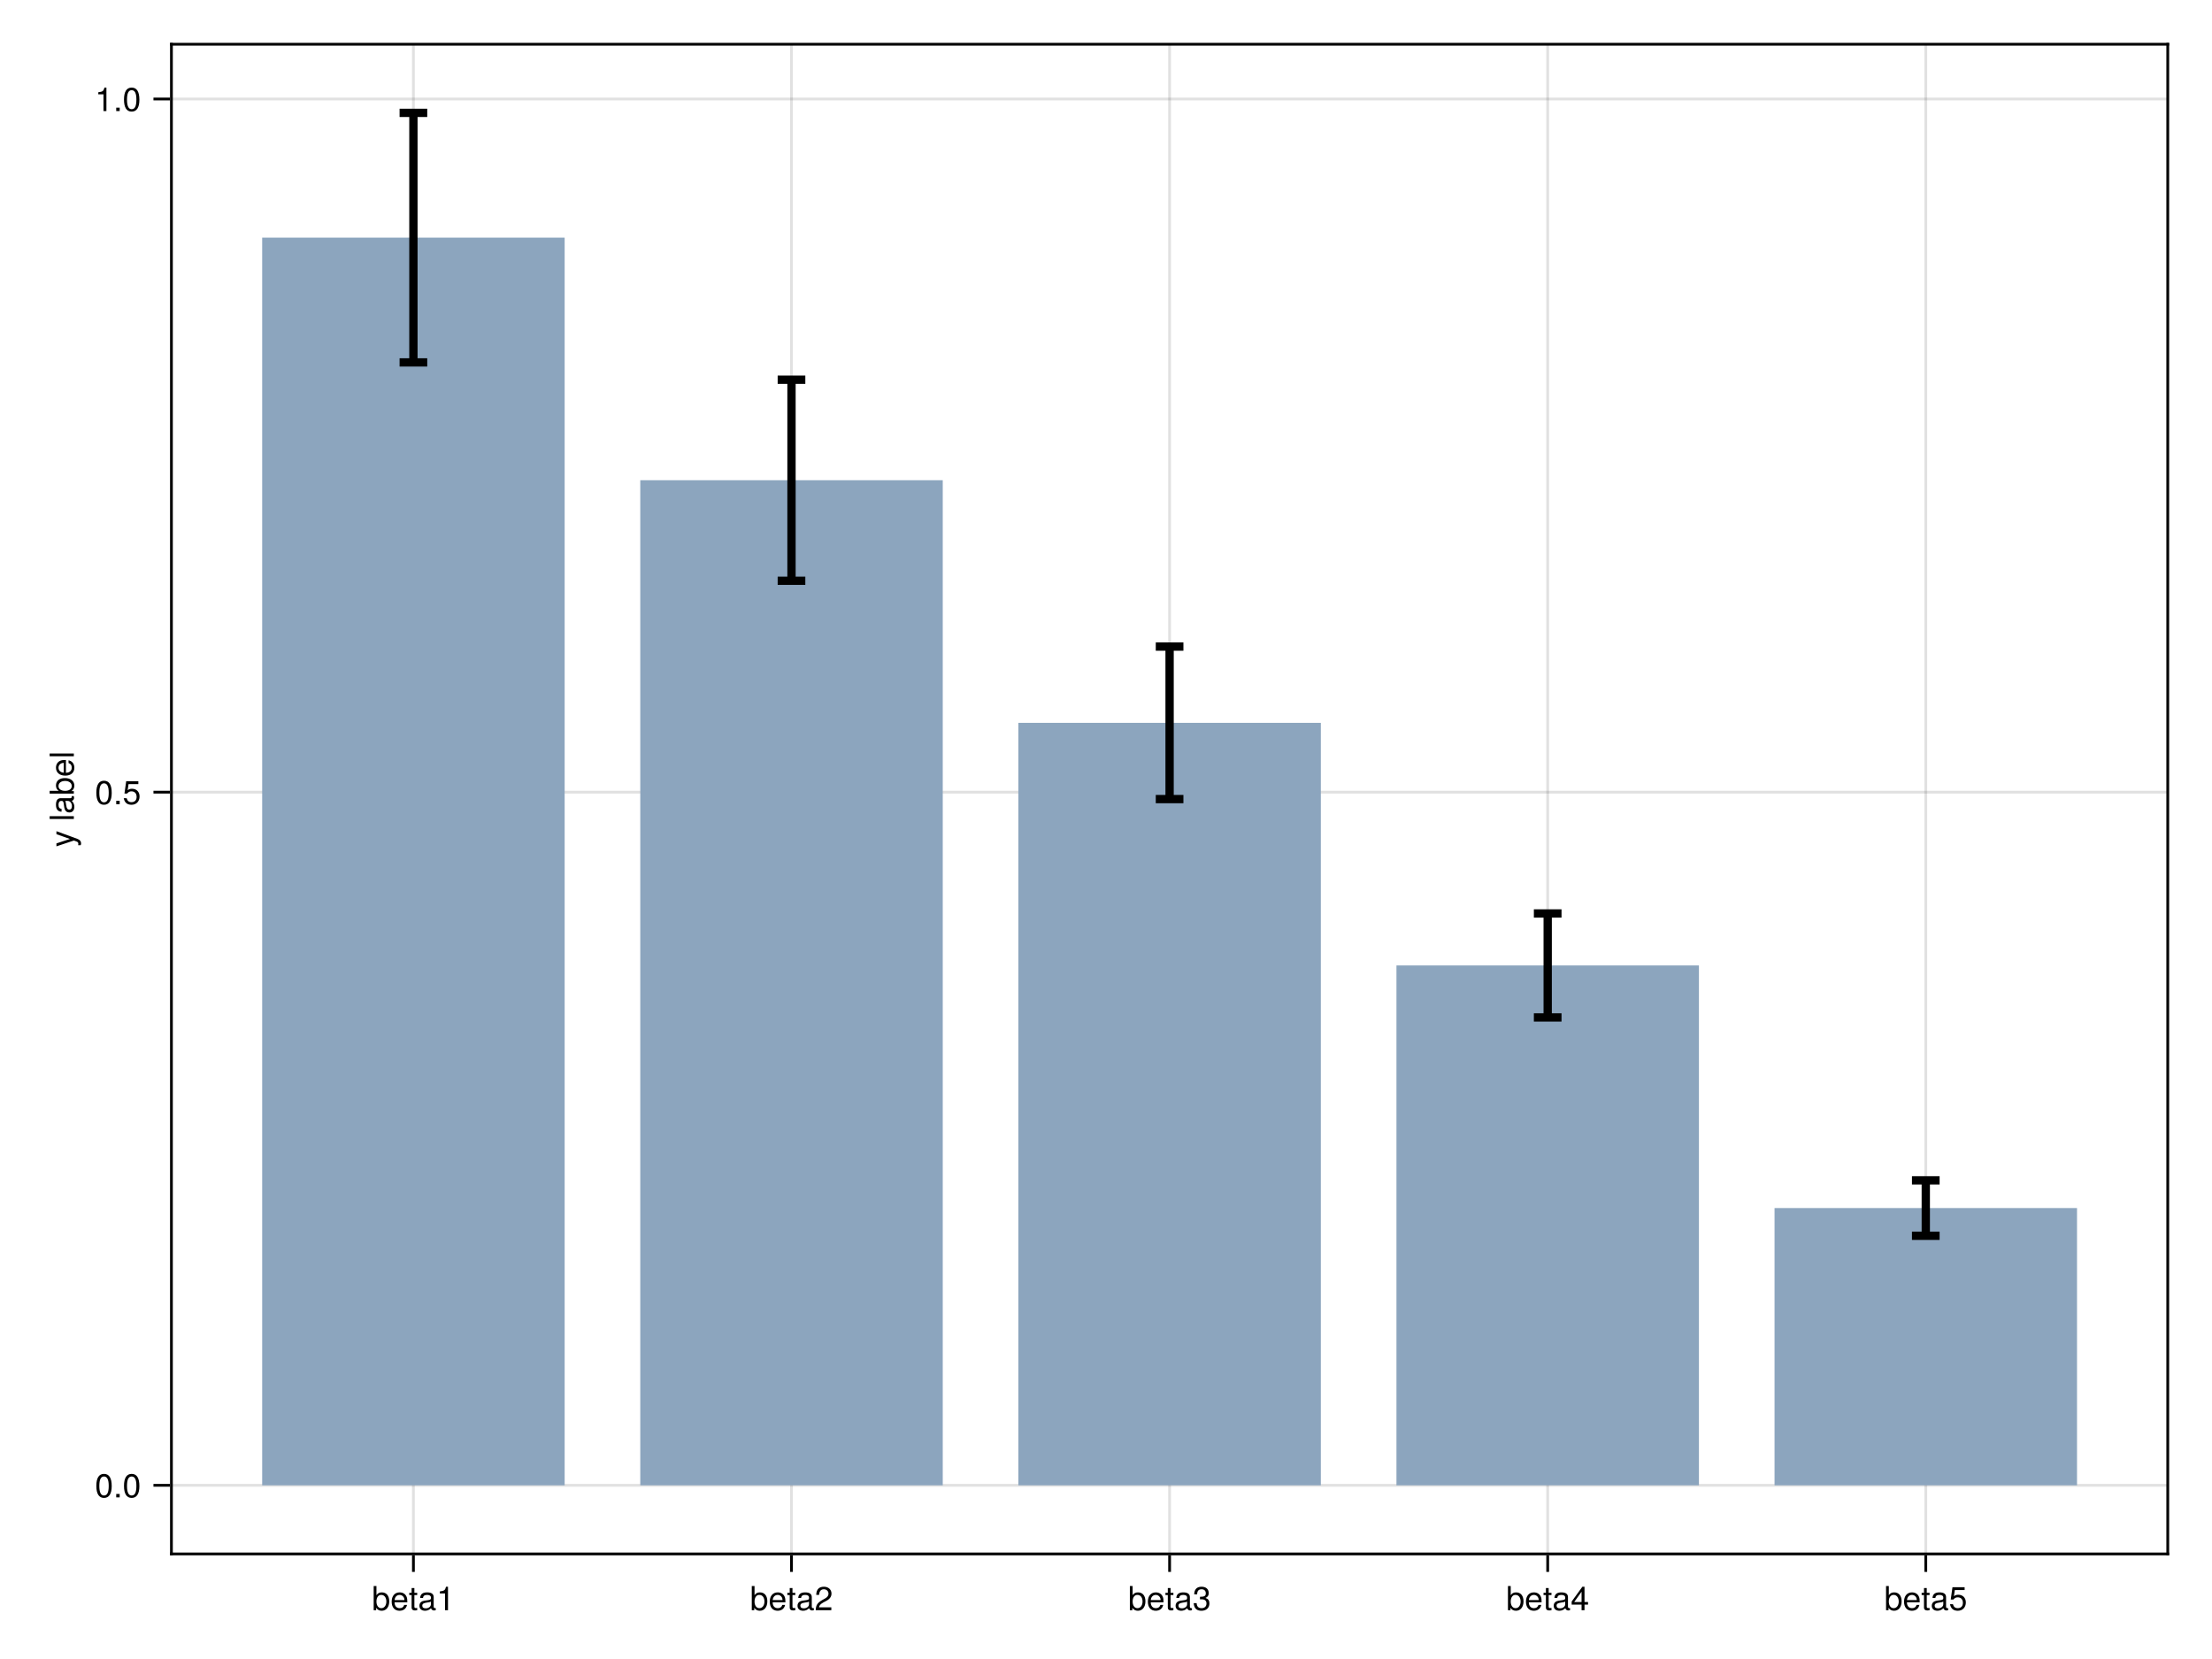 <?xml version="1.0" encoding="UTF-8"?>
<svg xmlns="http://www.w3.org/2000/svg" xmlns:xlink="http://www.w3.org/1999/xlink" width="600pt" height="450pt" viewBox="0 0 600 450" version="1.1">
<defs>
<g>
<symbol overflow="visible" id="glyph0-0-vLVZvxOK">
<path style="stroke:none;" d="M 0.188 -6.562 C 0.188 -6.562 0.188 0 0.188 0 C 0.188 0 4.234 0 4.234 0 C 4.234 0 4.234 -6.562 4.234 -6.562 C 4.234 -6.562 0.188 -6.562 0.188 -6.562 Z M 0.641 -0.469 C 0.641 -0.469 0.641 -6.094 0.641 -6.094 C 0.641 -6.094 3.766 -6.094 3.766 -6.094 C 3.766 -6.094 3.766 -0.469 3.766 -0.469 C 3.766 -0.469 0.641 -0.469 0.641 -0.469 Z M 0.641 -0.469 "/>
</symbol>
<symbol overflow="visible" id="glyph0-1-vLVZvxOK">
<path style="stroke:none;" d="M 4.703 -2.406 C 4.703 -0.875 3.891 0.141 2.656 0.141 C 2 0.141 1.516 -0.125 1.156 -0.672 C 1.156 -0.672 1.156 0 1.156 0 C 1.156 0 0.484 0 0.484 0 C 0.484 0 0.484 -6.562 0.484 -6.562 C 0.484 -6.562 1.234 -6.562 1.234 -6.562 C 1.234 -6.562 1.234 -4.078 1.234 -4.078 C 1.578 -4.609 2.047 -4.844 2.688 -4.844 C 3.938 -4.844 4.703 -3.938 4.703 -2.406 Z M 3.922 -2.359 C 3.922 -3.422 3.391 -4.156 2.547 -4.156 C 1.75 -4.188 1.234 -3.469 1.234 -2.359 C 1.234 -1.281 1.75 -0.562 2.547 -0.562 C 3.359 -0.562 3.922 -1.297 3.922 -2.359 Z M 3.922 -2.359 "/>
</symbol>
<symbol overflow="visible" id="glyph0-2-vLVZvxOK">
<path style="stroke:none;" d="M 4.609 -2.141 C 4.609 -2.141 1.141 -2.141 1.141 -2.141 C 1.156 -1.062 1.75 -0.562 2.531 -0.562 C 3.125 -0.562 3.562 -0.812 3.766 -1.438 C 3.766 -1.438 4.516 -1.438 4.516 -1.438 C 4.328 -0.484 3.578 0.141 2.5 0.141 C 1.172 0.141 0.359 -0.781 0.359 -2.328 C 0.359 -3.875 1.203 -4.844 2.516 -4.844 C 3.406 -4.844 4.125 -4.391 4.422 -3.609 C 4.562 -3.266 4.609 -2.828 4.609 -2.141 Z M 3.812 -2.812 C 3.812 -3.547 3.25 -4.156 2.516 -4.156 C 1.75 -4.156 1.219 -3.594 1.156 -2.75 C 1.156 -2.75 3.812 -2.75 3.812 -2.75 C 3.812 -2.766 3.812 -2.812 3.812 -2.812 Z M 3.812 -2.812 "/>
</symbol>
<symbol overflow="visible" id="glyph0-3-vLVZvxOK">
<path style="stroke:none;" d="M 2.281 0 C 2.031 0.047 1.859 0.062 1.672 0.062 C 1.094 0.062 0.766 -0.203 0.766 -0.688 C 0.766 -0.688 0.766 -4.109 0.766 -4.109 C 0.766 -4.109 0.125 -4.109 0.125 -4.109 C 0.125 -4.109 0.125 -4.719 0.125 -4.719 C 0.125 -4.719 0.766 -4.719 0.766 -4.719 C 0.766 -4.719 0.766 -6.016 0.766 -6.016 C 0.766 -6.016 1.516 -6.016 1.516 -6.016 C 1.516 -6.016 1.516 -4.719 1.516 -4.719 C 1.516 -4.719 2.281 -4.719 2.281 -4.719 C 2.281 -4.719 2.281 -4.109 2.281 -4.109 C 2.281 -4.109 1.516 -4.109 1.516 -4.109 C 1.516 -4.109 1.516 -1.016 1.516 -1.016 C 1.516 -0.688 1.609 -0.594 1.922 -0.594 C 2.062 -0.594 2.188 -0.609 2.281 -0.625 C 2.281 -0.625 2.281 0 2.281 0 Z M 2.281 0 "/>
</symbol>
<symbol overflow="visible" id="glyph0-4-vLVZvxOK">
<path style="stroke:none;" d="M 4.812 -0.016 C 4.578 0.047 4.453 0.062 4.297 0.062 C 3.938 0.062 3.609 -0.203 3.531 -0.562 C 3.109 -0.109 2.531 0.141 1.922 0.141 C 0.969 0.141 0.375 -0.375 0.375 -1.219 C 0.375 -1.797 0.656 -2.219 1.203 -2.453 C 1.5 -2.562 1.656 -2.594 2.719 -2.734 C 3.312 -2.812 3.5 -2.938 3.5 -3.266 C 3.5 -3.266 3.5 -3.453 3.5 -3.453 C 3.5 -3.906 3.125 -4.156 2.453 -4.156 C 1.75 -4.156 1.406 -3.891 1.344 -3.328 C 1.344 -3.328 0.578 -3.328 0.578 -3.328 C 0.625 -4.406 1.328 -4.844 2.469 -4.844 C 3.641 -4.844 4.25 -4.406 4.25 -3.562 C 4.25 -3.562 4.25 -0.938 4.25 -0.938 C 4.25 -0.703 4.391 -0.562 4.656 -0.562 C 4.703 -0.562 4.734 -0.562 4.812 -0.578 C 4.812 -0.578 4.812 -0.016 4.812 -0.016 Z M 3.5 -1.625 C 3.5 -1.625 3.5 -2.328 3.5 -2.328 C 3.25 -2.219 3.094 -2.172 2.297 -2.062 C 1.5 -1.953 1.156 -1.734 1.156 -1.234 C 1.156 -0.734 1.5 -0.516 2.094 -0.516 C 2.812 -0.516 3.5 -0.953 3.5 -1.625 Z M 3.5 -1.625 "/>
</symbol>
<symbol overflow="visible" id="glyph0-5-vLVZvxOK">
<path style="stroke:none;" d="M 3.125 0 C 3.125 0 2.328 0 2.328 0 C 2.328 0 2.328 -4.547 2.328 -4.547 C 2.328 -4.547 0.922 -4.547 0.922 -4.547 C 0.922 -4.547 0.922 -5.109 0.922 -5.109 C 2.141 -5.266 2.328 -5.406 2.594 -6.375 C 2.594 -6.375 3.125 -6.375 3.125 -6.375 C 3.125 -6.375 3.125 0 3.125 0 Z M 3.125 0 "/>
</symbol>
<symbol overflow="visible" id="glyph0-6-vLVZvxOK">
<path style="stroke:none;" d="M 1.719 0 C 1.719 0 0.781 0 0.781 0 C 0.781 0 0.781 -0.938 0.781 -0.938 C 0.781 -0.938 1.719 -0.938 1.719 -0.938 C 1.719 -0.938 1.719 0 1.719 0 Z M 1.719 0 "/>
</symbol>
<symbol overflow="visible" id="glyph1-0-vLVZvxOK">
<path style="stroke:none;" d="M 0.188 -6.562 C 0.188 -6.562 0.188 0 0.188 0 C 0.188 0 4.234 0 4.234 0 C 4.234 0 4.234 -6.562 4.234 -6.562 C 4.234 -6.562 0.188 -6.562 0.188 -6.562 Z M 0.641 -0.469 C 0.641 -0.469 0.641 -6.094 0.641 -6.094 C 0.641 -6.094 3.766 -6.094 3.766 -6.094 C 3.766 -6.094 3.766 -0.469 3.766 -0.469 C 3.766 -0.469 0.641 -0.469 0.641 -0.469 Z M 0.641 -0.469 "/>
</symbol>
<symbol overflow="visible" id="glyph1-1-vLVZvxOK">
<path style="stroke:none;" d="M 4.703 -2.406 C 4.703 -0.875 3.891 0.141 2.656 0.141 C 2 0.141 1.516 -0.125 1.156 -0.672 C 1.156 -0.672 1.156 0 1.156 0 C 1.156 0 0.484 0 0.484 0 C 0.484 0 0.484 -6.562 0.484 -6.562 C 0.484 -6.562 1.234 -6.562 1.234 -6.562 C 1.234 -6.562 1.234 -4.078 1.234 -4.078 C 1.578 -4.609 2.047 -4.844 2.688 -4.844 C 3.938 -4.844 4.703 -3.938 4.703 -2.406 Z M 3.922 -2.359 C 3.922 -3.422 3.391 -4.156 2.547 -4.156 C 1.75 -4.188 1.234 -3.469 1.234 -2.359 C 1.234 -1.281 1.75 -0.562 2.547 -0.562 C 3.359 -0.562 3.922 -1.297 3.922 -2.359 Z M 3.922 -2.359 "/>
</symbol>
<symbol overflow="visible" id="glyph1-2-vLVZvxOK">
<path style="stroke:none;" d="M 4.609 -2.141 C 4.609 -2.141 1.141 -2.141 1.141 -2.141 C 1.156 -1.062 1.75 -0.562 2.531 -0.562 C 3.125 -0.562 3.562 -0.812 3.766 -1.438 C 3.766 -1.438 4.516 -1.438 4.516 -1.438 C 4.328 -0.484 3.578 0.141 2.5 0.141 C 1.172 0.141 0.359 -0.781 0.359 -2.328 C 0.359 -3.875 1.203 -4.844 2.516 -4.844 C 3.406 -4.844 4.125 -4.391 4.422 -3.609 C 4.562 -3.266 4.609 -2.828 4.609 -2.141 Z M 3.812 -2.812 C 3.812 -3.547 3.25 -4.156 2.516 -4.156 C 1.75 -4.156 1.219 -3.594 1.156 -2.75 C 1.156 -2.75 3.812 -2.75 3.812 -2.75 C 3.812 -2.766 3.812 -2.812 3.812 -2.812 Z M 3.812 -2.812 "/>
</symbol>
<symbol overflow="visible" id="glyph1-3-vLVZvxOK">
<path style="stroke:none;" d="M 4.812 -0.016 C 4.578 0.047 4.453 0.062 4.297 0.062 C 3.938 0.062 3.609 -0.203 3.531 -0.562 C 3.109 -0.109 2.531 0.141 1.922 0.141 C 0.969 0.141 0.375 -0.375 0.375 -1.219 C 0.375 -1.797 0.656 -2.219 1.203 -2.453 C 1.5 -2.562 1.656 -2.594 2.719 -2.734 C 3.312 -2.812 3.5 -2.938 3.5 -3.266 C 3.5 -3.266 3.5 -3.453 3.5 -3.453 C 3.5 -3.906 3.125 -4.156 2.453 -4.156 C 1.75 -4.156 1.406 -3.891 1.344 -3.328 C 1.344 -3.328 0.578 -3.328 0.578 -3.328 C 0.625 -4.406 1.328 -4.844 2.469 -4.844 C 3.641 -4.844 4.25 -4.406 4.25 -3.562 C 4.25 -3.562 4.25 -0.938 4.25 -0.938 C 4.25 -0.703 4.391 -0.562 4.656 -0.562 C 4.703 -0.562 4.734 -0.562 4.812 -0.578 C 4.812 -0.578 4.812 -0.016 4.812 -0.016 Z M 3.5 -1.625 C 3.5 -1.625 3.5 -2.328 3.5 -2.328 C 3.25 -2.219 3.094 -2.172 2.297 -2.062 C 1.5 -1.953 1.156 -1.734 1.156 -1.234 C 1.156 -0.734 1.5 -0.516 2.094 -0.516 C 2.812 -0.516 3.5 -0.953 3.5 -1.625 Z M 3.5 -1.625 "/>
</symbol>
<symbol overflow="visible" id="glyph1-4-vLVZvxOK">
<path style="stroke:none;" d="M 4.594 -4.516 C 4.594 -3.719 4.141 -3.062 3.25 -2.578 C 3.25 -2.578 2.344 -2.094 2.344 -2.094 C 1.562 -1.641 1.281 -1.312 1.203 -0.781 C 1.203 -0.781 4.547 -0.781 4.547 -0.781 C 4.547 -0.781 4.547 0 4.547 0 C 4.547 0 0.312 0 0.312 0 C 0.375 -1.406 0.766 -2 2.094 -2.766 C 2.094 -2.766 2.922 -3.234 2.922 -3.234 C 3.484 -3.562 3.781 -3.984 3.781 -4.484 C 3.781 -5.172 3.25 -5.688 2.531 -5.688 C 1.75 -5.688 1.312 -5.234 1.234 -4.172 C 1.234 -4.172 0.453 -4.172 0.453 -4.172 C 0.5 -5.719 1.25 -6.375 2.562 -6.375 C 3.766 -6.375 4.594 -5.594 4.594 -4.516 Z M 4.594 -4.516 "/>
</symbol>
<symbol overflow="visible" id="glyph1-5-vLVZvxOK">
<path style="stroke:none;" d="M 2.281 0 C 2.031 0.047 1.859 0.062 1.672 0.062 C 1.094 0.062 0.766 -0.203 0.766 -0.688 C 0.766 -0.688 0.766 -4.109 0.766 -4.109 C 0.766 -4.109 0.125 -4.109 0.125 -4.109 C 0.125 -4.109 0.125 -4.719 0.125 -4.719 C 0.125 -4.719 0.766 -4.719 0.766 -4.719 C 0.766 -4.719 0.766 -6.016 0.766 -6.016 C 0.766 -6.016 1.516 -6.016 1.516 -6.016 C 1.516 -6.016 1.516 -4.719 1.516 -4.719 C 1.516 -4.719 2.281 -4.719 2.281 -4.719 C 2.281 -4.719 2.281 -4.109 2.281 -4.109 C 2.281 -4.109 1.516 -4.109 1.516 -4.109 C 1.516 -4.109 1.516 -1.016 1.516 -1.016 C 1.516 -0.688 1.609 -0.594 1.922 -0.594 C 2.062 -0.594 2.188 -0.609 2.281 -0.625 C 2.281 -0.625 2.281 0 2.281 0 Z M 2.281 0 "/>
</symbol>
<symbol overflow="visible" id="glyph1-6-vLVZvxOK">
<path style="stroke:none;" d="M 4.688 -1.531 C 4.688 -1.531 3.734 -1.531 3.734 -1.531 C 3.734 -1.531 3.734 0 3.734 0 C 3.734 0 2.938 0 2.938 0 C 2.938 0 2.938 -1.531 2.938 -1.531 C 2.938 -1.531 0.25 -1.531 0.25 -1.531 C 0.25 -1.531 0.25 -2.359 0.25 -2.359 C 0.25 -2.359 3.156 -6.375 3.156 -6.375 C 3.156 -6.375 3.734 -6.375 3.734 -6.375 C 3.734 -6.375 3.734 -2.234 3.734 -2.234 C 3.734 -2.234 4.688 -2.234 4.688 -2.234 C 4.688 -2.234 4.688 -1.531 4.688 -1.531 Z M 2.938 -2.234 C 2.938 -2.234 2.938 -5.031 2.938 -5.031 C 2.938 -5.031 0.938 -2.234 0.938 -2.234 C 0.938 -2.234 2.938 -2.234 2.938 -2.234 Z M 2.938 -2.234 "/>
</symbol>
<symbol overflow="visible" id="glyph1-7-vLVZvxOK">
<path style="stroke:none;" d="M 4.609 -2.109 C 4.609 -0.766 3.719 0.141 2.438 0.141 C 1.297 0.141 0.578 -0.375 0.312 -1.641 C 0.312 -1.641 1.109 -1.641 1.109 -1.641 C 1.297 -0.922 1.719 -0.562 2.406 -0.562 C 3.281 -0.562 3.812 -1.094 3.812 -2 C 3.812 -2.953 3.266 -3.5 2.406 -3.5 C 1.922 -3.5 1.609 -3.344 1.234 -2.906 C 1.234 -2.906 0.516 -2.906 0.516 -2.906 C 0.516 -2.906 0.984 -6.25 0.984 -6.25 C 0.984 -6.25 4.281 -6.25 4.281 -6.25 C 4.281 -6.25 4.281 -5.469 4.281 -5.469 C 4.281 -5.469 1.625 -5.469 1.625 -5.469 C 1.625 -5.469 1.375 -3.812 1.375 -3.812 C 1.75 -4.094 2.109 -4.203 2.562 -4.203 C 3.781 -4.203 4.609 -3.375 4.609 -2.109 Z M 4.609 -2.109 "/>
</symbol>
<symbol overflow="visible" id="glyph2-0-vLVZvxOK">
<path style="stroke:none;" d="M 0.188 -6.562 C 0.188 -6.562 0.188 0 0.188 0 C 0.188 0 4.234 0 4.234 0 C 4.234 0 4.234 -6.562 4.234 -6.562 C 4.234 -6.562 0.188 -6.562 0.188 -6.562 Z M 0.641 -0.469 C 0.641 -0.469 0.641 -6.094 0.641 -6.094 C 0.641 -6.094 3.766 -6.094 3.766 -6.094 C 3.766 -6.094 3.766 -0.469 3.766 -0.469 C 3.766 -0.469 0.641 -0.469 0.641 -0.469 Z M 0.641 -0.469 "/>
</symbol>
<symbol overflow="visible" id="glyph2-1-vLVZvxOK">
<path style="stroke:none;" d="M 2.281 0 C 2.031 0.047 1.859 0.062 1.672 0.062 C 1.094 0.062 0.766 -0.203 0.766 -0.688 C 0.766 -0.688 0.766 -4.109 0.766 -4.109 C 0.766 -4.109 0.125 -4.109 0.125 -4.109 C 0.125 -4.109 0.125 -4.719 0.125 -4.719 C 0.125 -4.719 0.766 -4.719 0.766 -4.719 C 0.766 -4.719 0.766 -6.016 0.766 -6.016 C 0.766 -6.016 1.516 -6.016 1.516 -6.016 C 1.516 -6.016 1.516 -4.719 1.516 -4.719 C 1.516 -4.719 2.281 -4.719 2.281 -4.719 C 2.281 -4.719 2.281 -4.109 2.281 -4.109 C 2.281 -4.109 1.516 -4.109 1.516 -4.109 C 1.516 -4.109 1.516 -1.016 1.516 -1.016 C 1.516 -0.688 1.609 -0.594 1.922 -0.594 C 2.062 -0.594 2.188 -0.609 2.281 -0.625 C 2.281 -0.625 2.281 0 2.281 0 Z M 2.281 0 "/>
</symbol>
<symbol overflow="visible" id="glyph3-0-vLVZvxOK">
<path style="stroke:none;" d="M 0.188 -6.562 C 0.188 -6.562 0.188 0 0.188 0 C 0.188 0 4.234 0 4.234 0 C 4.234 0 4.234 -6.562 4.234 -6.562 C 4.234 -6.562 0.188 -6.562 0.188 -6.562 Z M 0.641 -0.469 C 0.641 -0.469 0.641 -6.094 0.641 -6.094 C 0.641 -6.094 3.766 -6.094 3.766 -6.094 C 3.766 -6.094 3.766 -0.469 3.766 -0.469 C 3.766 -0.469 0.641 -0.469 0.641 -0.469 Z M 0.641 -0.469 "/>
</symbol>
<symbol overflow="visible" id="glyph3-1-vLVZvxOK">
<path style="stroke:none;" d="M 4.609 -2.141 C 4.609 -2.141 1.141 -2.141 1.141 -2.141 C 1.156 -1.062 1.75 -0.562 2.531 -0.562 C 3.125 -0.562 3.562 -0.812 3.766 -1.438 C 3.766 -1.438 4.516 -1.438 4.516 -1.438 C 4.328 -0.484 3.578 0.141 2.5 0.141 C 1.172 0.141 0.359 -0.781 0.359 -2.328 C 0.359 -3.875 1.203 -4.844 2.516 -4.844 C 3.406 -4.844 4.125 -4.391 4.422 -3.609 C 4.562 -3.266 4.609 -2.828 4.609 -2.141 Z M 3.812 -2.812 C 3.812 -3.547 3.25 -4.156 2.516 -4.156 C 1.75 -4.156 1.219 -3.594 1.156 -2.75 C 1.156 -2.75 3.812 -2.75 3.812 -2.75 C 3.812 -2.766 3.812 -2.812 3.812 -2.812 Z M 3.812 -2.812 "/>
</symbol>
<symbol overflow="visible" id="glyph3-2-vLVZvxOK">
<path style="stroke:none;" d="M 2.281 0 C 2.031 0.047 1.859 0.062 1.672 0.062 C 1.094 0.062 0.766 -0.203 0.766 -0.688 C 0.766 -0.688 0.766 -4.109 0.766 -4.109 C 0.766 -4.109 0.125 -4.109 0.125 -4.109 C 0.125 -4.109 0.125 -4.719 0.125 -4.719 C 0.125 -4.719 0.766 -4.719 0.766 -4.719 C 0.766 -4.719 0.766 -6.016 0.766 -6.016 C 0.766 -6.016 1.516 -6.016 1.516 -6.016 C 1.516 -6.016 1.516 -4.719 1.516 -4.719 C 1.516 -4.719 2.281 -4.719 2.281 -4.719 C 2.281 -4.719 2.281 -4.109 2.281 -4.109 C 2.281 -4.109 1.516 -4.109 1.516 -4.109 C 1.516 -4.109 1.516 -1.016 1.516 -1.016 C 1.516 -0.688 1.609 -0.594 1.922 -0.594 C 2.062 -0.594 2.188 -0.609 2.281 -0.625 C 2.281 -0.625 2.281 0 2.281 0 Z M 2.281 0 "/>
</symbol>
<symbol overflow="visible" id="glyph3-3-vLVZvxOK">
<path style="stroke:none;" d="M 4.812 -0.016 C 4.578 0.047 4.453 0.062 4.297 0.062 C 3.938 0.062 3.609 -0.203 3.531 -0.562 C 3.109 -0.109 2.531 0.141 1.922 0.141 C 0.969 0.141 0.375 -0.375 0.375 -1.219 C 0.375 -1.797 0.656 -2.219 1.203 -2.453 C 1.5 -2.562 1.656 -2.594 2.719 -2.734 C 3.312 -2.812 3.5 -2.938 3.5 -3.266 C 3.5 -3.266 3.5 -3.453 3.5 -3.453 C 3.5 -3.906 3.125 -4.156 2.453 -4.156 C 1.75 -4.156 1.406 -3.891 1.344 -3.328 C 1.344 -3.328 0.578 -3.328 0.578 -3.328 C 0.625 -4.406 1.328 -4.844 2.469 -4.844 C 3.641 -4.844 4.25 -4.406 4.25 -3.562 C 4.25 -3.562 4.25 -0.938 4.25 -0.938 C 4.25 -0.703 4.391 -0.562 4.656 -0.562 C 4.703 -0.562 4.734 -0.562 4.812 -0.578 C 4.812 -0.578 4.812 -0.016 4.812 -0.016 Z M 3.5 -1.625 C 3.5 -1.625 3.5 -2.328 3.5 -2.328 C 3.25 -2.219 3.094 -2.172 2.297 -2.062 C 1.5 -1.953 1.156 -1.734 1.156 -1.234 C 1.156 -0.734 1.5 -0.516 2.094 -0.516 C 2.812 -0.516 3.5 -0.953 3.5 -1.625 Z M 3.5 -1.625 "/>
</symbol>
<symbol overflow="visible" id="glyph3-4-vLVZvxOK">
<path style="stroke:none;" d="M 4.547 -1.859 C 4.547 -0.641 3.703 0.141 2.391 0.141 C 1.094 0.141 0.391 -0.5 0.281 -1.922 C 0.281 -1.922 1.078 -1.922 1.078 -1.922 C 1.141 -1 1.562 -0.562 2.422 -0.562 C 3.25 -0.562 3.75 -1.047 3.75 -1.844 C 3.75 -2.562 3.297 -2.969 2.422 -2.969 C 2.422 -2.969 1.984 -2.969 1.984 -2.969 C 1.984 -2.969 1.984 -3.641 1.984 -3.641 C 3.266 -3.641 3.562 -3.922 3.562 -4.594 C 3.562 -5.281 3.125 -5.688 2.438 -5.688 C 1.625 -5.688 1.234 -5.266 1.219 -4.312 C 1.219 -4.312 0.422 -4.312 0.422 -4.312 C 0.453 -5.672 1.141 -6.375 2.422 -6.375 C 3.641 -6.375 4.359 -5.719 4.359 -4.625 C 4.359 -3.984 4.062 -3.578 3.469 -3.344 C 4.234 -3.078 4.547 -2.625 4.547 -1.859 Z M 4.547 -1.859 "/>
</symbol>
<symbol overflow="visible" id="glyph4-0-vLVZvxOK">
<path style="stroke:none;" d="M 0.188 -6.562 C 0.188 -6.562 0.188 0 0.188 0 C 0.188 0 4.234 0 4.234 0 C 4.234 0 4.234 -6.562 4.234 -6.562 C 4.234 -6.562 0.188 -6.562 0.188 -6.562 Z M 0.641 -0.469 C 0.641 -0.469 0.641 -6.094 0.641 -6.094 C 0.641 -6.094 3.766 -6.094 3.766 -6.094 C 3.766 -6.094 3.766 -0.469 3.766 -0.469 C 3.766 -0.469 0.641 -0.469 0.641 -0.469 Z M 0.641 -0.469 "/>
</symbol>
<symbol overflow="visible" id="glyph4-1-vLVZvxOK">
<path style="stroke:none;" d="M 4.812 -0.016 C 4.578 0.047 4.453 0.062 4.297 0.062 C 3.938 0.062 3.609 -0.203 3.531 -0.562 C 3.109 -0.109 2.531 0.141 1.922 0.141 C 0.969 0.141 0.375 -0.375 0.375 -1.219 C 0.375 -1.797 0.656 -2.219 1.203 -2.453 C 1.5 -2.562 1.656 -2.594 2.719 -2.734 C 3.312 -2.812 3.5 -2.938 3.5 -3.266 C 3.5 -3.266 3.5 -3.453 3.5 -3.453 C 3.5 -3.906 3.125 -4.156 2.453 -4.156 C 1.75 -4.156 1.406 -3.891 1.344 -3.328 C 1.344 -3.328 0.578 -3.328 0.578 -3.328 C 0.625 -4.406 1.328 -4.844 2.469 -4.844 C 3.641 -4.844 4.25 -4.406 4.25 -3.562 C 4.25 -3.562 4.25 -0.938 4.25 -0.938 C 4.25 -0.703 4.391 -0.562 4.656 -0.562 C 4.703 -0.562 4.734 -0.562 4.812 -0.578 C 4.812 -0.578 4.812 -0.016 4.812 -0.016 Z M 3.5 -1.625 C 3.5 -1.625 3.5 -2.328 3.5 -2.328 C 3.25 -2.219 3.094 -2.172 2.297 -2.062 C 1.5 -1.953 1.156 -1.734 1.156 -1.234 C 1.156 -0.734 1.5 -0.516 2.094 -0.516 C 2.812 -0.516 3.5 -0.953 3.5 -1.625 Z M 3.5 -1.625 "/>
</symbol>
<symbol overflow="visible" id="glyph5-0-vLVZvxOK">
<path style="stroke:none;" d="M -6.562 -0.188 C -6.562 -0.188 0 -0.188 0 -0.188 C 0 -0.188 0 -4.234 0 -4.234 C 0 -4.234 -6.562 -4.234 -6.562 -4.234 C -6.562 -4.234 -6.562 -0.188 -6.562 -0.188 Z M -0.469 -0.641 C -0.469 -0.641 -6.094 -0.641 -6.094 -0.641 C -6.094 -0.641 -6.094 -3.766 -6.094 -3.766 C -6.094 -3.766 -0.469 -3.766 -0.469 -3.766 C -0.469 -3.766 -0.469 -0.641 -0.469 -0.641 Z M -0.469 -0.641 "/>
</symbol>
<symbol overflow="visible" id="glyph5-1-vLVZvxOK">
<path style="stroke:none;" d="M -4.719 -4.297 C -4.719 -4.297 0.984 -2.203 0.984 -2.203 C 1.672 -1.953 1.969 -1.516 1.969 -0.984 C 1.969 -0.797 1.922 -0.641 1.844 -0.484 C 1.844 -0.484 1.172 -0.484 1.172 -0.484 C 1.203 -0.641 1.219 -0.781 1.219 -0.875 C 1.219 -1.203 1.094 -1.359 0.766 -1.484 C 0.766 -1.484 0.016 -1.766 0.016 -1.766 C 0.016 -1.766 -4.719 -0.188 -4.719 -0.188 C -4.719 -0.188 -4.719 -0.984 -4.719 -0.984 C -4.719 -0.984 -1.047 -2.188 -1.047 -2.188 C -1.047 -2.188 -4.719 -3.484 -4.719 -3.484 C -4.719 -3.484 -4.719 -4.297 -4.719 -4.297 Z M -4.719 -4.297 "/>
</symbol>
<symbol overflow="visible" id="glyph5-2-vLVZvxOK">
<path style="stroke:none;" d=""/>
</symbol>
<symbol overflow="visible" id="glyph5-3-vLVZvxOK">
<path style="stroke:none;" d="M -2.406 -4.703 C -0.875 -4.703 0.141 -3.891 0.141 -2.656 C 0.141 -2 -0.125 -1.516 -0.672 -1.156 C -0.672 -1.156 0 -1.156 0 -1.156 C 0 -1.156 0 -0.484 0 -0.484 C 0 -0.484 -6.562 -0.484 -6.562 -0.484 C -6.562 -0.484 -6.562 -1.234 -6.562 -1.234 C -6.562 -1.234 -4.078 -1.234 -4.078 -1.234 C -4.609 -1.578 -4.844 -2.047 -4.844 -2.688 C -4.844 -3.938 -3.938 -4.703 -2.406 -4.703 Z M -2.359 -3.922 C -3.422 -3.922 -4.156 -3.391 -4.156 -2.547 C -4.188 -1.75 -3.469 -1.234 -2.359 -1.234 C -1.281 -1.234 -0.562 -1.75 -0.562 -2.547 C -0.562 -3.359 -1.297 -3.922 -2.359 -3.922 Z M -2.359 -3.922 "/>
</symbol>
<symbol overflow="visible" id="glyph5-4-vLVZvxOK">
<path style="stroke:none;" d="M 0 -1.359 C 0 -1.359 0 -0.609 0 -0.609 C 0 -0.609 -6.562 -0.609 -6.562 -0.609 C -6.562 -0.609 -6.562 -1.359 -6.562 -1.359 C -6.562 -1.359 0 -1.359 0 -1.359 Z M 0 -1.359 "/>
</symbol>
<symbol overflow="visible" id="glyph6-0-vLVZvxOK">
<path style="stroke:none;" d="M -6.562 -0.188 C -6.562 -0.188 0 -0.188 0 -0.188 C 0 -0.188 0 -4.234 0 -4.234 C 0 -4.234 -6.562 -4.234 -6.562 -4.234 C -6.562 -4.234 -6.562 -0.188 -6.562 -0.188 Z M -0.469 -0.641 C -0.469 -0.641 -6.094 -0.641 -6.094 -0.641 C -6.094 -0.641 -6.094 -3.766 -6.094 -3.766 C -6.094 -3.766 -0.469 -3.766 -0.469 -3.766 C -0.469 -3.766 -0.469 -0.641 -0.469 -0.641 Z M -0.469 -0.641 "/>
</symbol>
<symbol overflow="visible" id="glyph6-1-vLVZvxOK">
<path style="stroke:none;" d="M 0 -1.359 C 0 -1.359 0 -0.609 0 -0.609 C 0 -0.609 -6.562 -0.609 -6.562 -0.609 C -6.562 -0.609 -6.562 -1.359 -6.562 -1.359 C -6.562 -1.359 0 -1.359 0 -1.359 Z M 0 -1.359 "/>
</symbol>
<symbol overflow="visible" id="glyph6-2-vLVZvxOK">
<path style="stroke:none;" d="M -0.016 -4.812 C 0.047 -4.578 0.062 -4.453 0.062 -4.297 C 0.062 -3.938 -0.203 -3.609 -0.562 -3.531 C -0.109 -3.109 0.141 -2.531 0.141 -1.922 C 0.141 -0.969 -0.375 -0.375 -1.219 -0.375 C -1.797 -0.375 -2.219 -0.656 -2.453 -1.203 C -2.562 -1.5 -2.594 -1.656 -2.734 -2.719 C -2.812 -3.312 -2.938 -3.5 -3.266 -3.5 C -3.266 -3.5 -3.453 -3.5 -3.453 -3.5 C -3.906 -3.5 -4.156 -3.125 -4.156 -2.453 C -4.156 -1.75 -3.891 -1.406 -3.328 -1.344 C -3.328 -1.344 -3.328 -0.578 -3.328 -0.578 C -4.406 -0.625 -4.844 -1.328 -4.844 -2.469 C -4.844 -3.641 -4.406 -4.25 -3.562 -4.25 C -3.562 -4.25 -0.938 -4.25 -0.938 -4.25 C -0.703 -4.25 -0.562 -4.391 -0.562 -4.656 C -0.562 -4.703 -0.562 -4.734 -0.578 -4.812 C -0.578 -4.812 -0.016 -4.812 -0.016 -4.812 Z M -1.625 -3.5 C -1.625 -3.5 -2.328 -3.5 -2.328 -3.5 C -2.219 -3.25 -2.172 -3.094 -2.062 -2.297 C -1.953 -1.5 -1.734 -1.156 -1.234 -1.156 C -0.734 -1.156 -0.516 -1.5 -0.516 -2.094 C -0.516 -2.812 -0.953 -3.5 -1.625 -3.5 Z M -1.625 -3.5 "/>
</symbol>
<symbol overflow="visible" id="glyph6-3-vLVZvxOK">
<path style="stroke:none;" d="M -2.141 -4.609 C -2.141 -4.609 -2.141 -1.141 -2.141 -1.141 C -1.062 -1.156 -0.562 -1.75 -0.562 -2.531 C -0.562 -3.125 -0.812 -3.562 -1.438 -3.766 C -1.438 -3.766 -1.438 -4.516 -1.438 -4.516 C -0.484 -4.328 0.141 -3.578 0.141 -2.5 C 0.141 -1.172 -0.781 -0.359 -2.328 -0.359 C -3.875 -0.359 -4.844 -1.203 -4.844 -2.516 C -4.844 -3.406 -4.391 -4.125 -3.609 -4.422 C -3.266 -4.562 -2.828 -4.609 -2.141 -4.609 Z M -2.812 -3.812 C -3.547 -3.812 -4.156 -3.25 -4.156 -2.516 C -4.156 -1.75 -3.594 -1.219 -2.75 -1.156 C -2.75 -1.156 -2.75 -3.812 -2.75 -3.812 C -2.766 -3.812 -2.812 -3.812 -2.812 -3.812 Z M -2.812 -3.812 "/>
</symbol>
<symbol overflow="visible" id="glyph7-0-vLVZvxOK">
<path style="stroke:none;" d="M 0.188 -6.562 C 0.188 -6.562 0.188 0 0.188 0 C 0.188 0 4.234 0 4.234 0 C 4.234 0 4.234 -6.562 4.234 -6.562 C 4.234 -6.562 0.188 -6.562 0.188 -6.562 Z M 0.641 -0.469 C 0.641 -0.469 0.641 -6.094 0.641 -6.094 C 0.641 -6.094 3.766 -6.094 3.766 -6.094 C 3.766 -6.094 3.766 -0.469 3.766 -0.469 C 3.766 -0.469 0.641 -0.469 0.641 -0.469 Z M 0.641 -0.469 "/>
</symbol>
<symbol overflow="visible" id="glyph7-1-vLVZvxOK">
<path style="stroke:none;" d="M 4.562 -3.062 C 4.562 -0.969 3.828 0.141 2.469 0.141 C 1.109 0.141 0.391 -0.969 0.391 -3.125 C 0.391 -5.266 1.094 -6.375 2.469 -6.375 C 3.859 -6.375 4.562 -5.281 4.562 -3.062 Z M 3.75 -3.141 C 3.75 -4.844 3.328 -5.672 2.469 -5.672 C 1.625 -5.672 1.203 -4.859 1.203 -3.109 C 1.203 -1.375 1.625 -0.516 2.453 -0.516 C 3.344 -0.516 3.75 -1.328 3.75 -3.141 Z M 3.75 -3.141 "/>
</symbol>
<symbol overflow="visible" id="glyph8-0-vLVZvxOK">
<path style="stroke:none;" d="M 0.188 -6.562 C 0.188 -6.562 0.188 0 0.188 0 C 0.188 0 4.234 0 4.234 0 C 4.234 0 4.234 -6.562 4.234 -6.562 C 4.234 -6.562 0.188 -6.562 0.188 -6.562 Z M 0.641 -0.469 C 0.641 -0.469 0.641 -6.094 0.641 -6.094 C 0.641 -6.094 3.766 -6.094 3.766 -6.094 C 3.766 -6.094 3.766 -0.469 3.766 -0.469 C 3.766 -0.469 0.641 -0.469 0.641 -0.469 Z M 0.641 -0.469 "/>
</symbol>
<symbol overflow="visible" id="glyph8-1-vLVZvxOK">
<path style="stroke:none;" d="M 4.562 -3.062 C 4.562 -0.969 3.828 0.141 2.469 0.141 C 1.109 0.141 0.391 -0.969 0.391 -3.125 C 0.391 -5.266 1.094 -6.375 2.469 -6.375 C 3.859 -6.375 4.562 -5.281 4.562 -3.062 Z M 3.75 -3.141 C 3.75 -4.844 3.328 -5.672 2.469 -5.672 C 1.625 -5.672 1.203 -4.859 1.203 -3.109 C 1.203 -1.375 1.625 -0.516 2.453 -0.516 C 3.344 -0.516 3.75 -1.328 3.75 -3.141 Z M 3.75 -3.141 "/>
</symbol>
<symbol overflow="visible" id="glyph8-2-vLVZvxOK">
<path style="stroke:none;" d="M 4.609 -2.109 C 4.609 -0.766 3.719 0.141 2.438 0.141 C 1.297 0.141 0.578 -0.375 0.312 -1.641 C 0.312 -1.641 1.109 -1.641 1.109 -1.641 C 1.297 -0.922 1.719 -0.562 2.406 -0.562 C 3.281 -0.562 3.812 -1.094 3.812 -2 C 3.812 -2.953 3.266 -3.5 2.406 -3.5 C 1.922 -3.5 1.609 -3.344 1.234 -2.906 C 1.234 -2.906 0.516 -2.906 0.516 -2.906 C 0.516 -2.906 0.984 -6.25 0.984 -6.25 C 0.984 -6.25 4.281 -6.25 4.281 -6.25 C 4.281 -6.25 4.281 -5.469 4.281 -5.469 C 4.281 -5.469 1.625 -5.469 1.625 -5.469 C 1.625 -5.469 1.375 -3.812 1.375 -3.812 C 1.75 -4.094 2.109 -4.203 2.562 -4.203 C 3.781 -4.203 4.609 -3.375 4.609 -2.109 Z M 4.609 -2.109 "/>
</symbol>
<symbol overflow="visible" id="glyph9-0-vLVZvxOK">
<path style="stroke:none;" d="M 0.188 -6.562 C 0.188 -6.562 0.188 0 0.188 0 C 0.188 0 4.234 0 4.234 0 C 4.234 0 4.234 -6.562 4.234 -6.562 C 4.234 -6.562 0.188 -6.562 0.188 -6.562 Z M 0.641 -0.469 C 0.641 -0.469 0.641 -6.094 0.641 -6.094 C 0.641 -6.094 3.766 -6.094 3.766 -6.094 C 3.766 -6.094 3.766 -0.469 3.766 -0.469 C 3.766 -0.469 0.641 -0.469 0.641 -0.469 Z M 0.641 -0.469 "/>
</symbol>
<symbol overflow="visible" id="glyph9-1-vLVZvxOK">
<path style="stroke:none;" d="M 1.719 0 C 1.719 0 0.781 0 0.781 0 C 0.781 0 0.781 -0.938 0.781 -0.938 C 0.781 -0.938 1.719 -0.938 1.719 -0.938 C 1.719 -0.938 1.719 0 1.719 0 Z M 1.719 0 "/>
</symbol>
<symbol overflow="visible" id="glyph10-0-vLVZvxOK">
<path style="stroke:none;" d="M 0.188 -6.562 C 0.188 -6.562 0.188 0 0.188 0 C 0.188 0 4.234 0 4.234 0 C 4.234 0 4.234 -6.562 4.234 -6.562 C 4.234 -6.562 0.188 -6.562 0.188 -6.562 Z M 0.641 -0.469 C 0.641 -0.469 0.641 -6.094 0.641 -6.094 C 0.641 -6.094 3.766 -6.094 3.766 -6.094 C 3.766 -6.094 3.766 -0.469 3.766 -0.469 C 3.766 -0.469 0.641 -0.469 0.641 -0.469 Z M 0.641 -0.469 "/>
</symbol>
<symbol overflow="visible" id="glyph10-1-vLVZvxOK">
<path style="stroke:none;" d="M 3.125 0 C 3.125 0 2.328 0 2.328 0 C 2.328 0 2.328 -4.547 2.328 -4.547 C 2.328 -4.547 0.922 -4.547 0.922 -4.547 C 0.922 -4.547 0.922 -5.109 0.922 -5.109 C 2.141 -5.266 2.328 -5.406 2.594 -6.375 C 2.594 -6.375 3.125 -6.375 3.125 -6.375 C 3.125 -6.375 3.125 0 3.125 0 Z M 3.125 0 "/>
</symbol>
<symbol overflow="visible" id="glyph10-2-vLVZvxOK">
<path style="stroke:none;" d="M 4.562 -3.062 C 4.562 -0.969 3.828 0.141 2.469 0.141 C 1.109 0.141 0.391 -0.969 0.391 -3.125 C 0.391 -5.266 1.094 -6.375 2.469 -6.375 C 3.859 -6.375 4.562 -5.281 4.562 -3.062 Z M 3.75 -3.141 C 3.75 -4.844 3.328 -5.672 2.469 -5.672 C 1.625 -5.672 1.203 -4.859 1.203 -3.109 C 1.203 -1.375 1.625 -0.516 2.453 -0.516 C 3.344 -0.516 3.75 -1.328 3.75 -3.141 Z M 3.75 -3.141 "/>
</symbol>
<symbol overflow="visible" id="glyph11-0-vLVZvxOK">
<path style="stroke:none;" d="M 0.188 -6.562 C 0.188 -6.562 0.188 0 0.188 0 C 0.188 0 4.234 0 4.234 0 C 4.234 0 4.234 -6.562 4.234 -6.562 C 4.234 -6.562 0.188 -6.562 0.188 -6.562 Z M 0.641 -0.469 C 0.641 -0.469 0.641 -6.094 0.641 -6.094 C 0.641 -6.094 3.766 -6.094 3.766 -6.094 C 3.766 -6.094 3.766 -0.469 3.766 -0.469 C 3.766 -0.469 0.641 -0.469 0.641 -0.469 Z M 0.641 -0.469 "/>
</symbol>
<symbol overflow="visible" id="glyph11-1-vLVZvxOK">
<path style="stroke:none;" d="M 1.719 0 C 1.719 0 0.781 0 0.781 0 C 0.781 0 0.781 -0.938 0.781 -0.938 C 0.781 -0.938 1.719 -0.938 1.719 -0.938 C 1.719 -0.938 1.719 0 1.719 0 Z M 1.719 0 "/>
</symbol>
</g>
</defs>
<g id="surface1-vLVZvxOK">
<rect x="0" y="0" width="600" height="450" style="fill:rgb(100%,100%,100%);fill-opacity:1;stroke:none;"/>
<path style=" stroke:none;fill-rule:nonzero;fill:rgb(100%,100%,100%);fill-opacity:1;" d="M 46.5 421.5 L 588 421.5 L 588 12 L 46.5 12 Z M 46.5 421.5 "/>
<path style="fill:none;stroke-width:1;stroke-linecap:butt;stroke-linejoin:miter;stroke:rgb(0%,0%,0%);stroke-opacity:0.12;stroke-miterlimit:2;" d="M 149.516 562 L 149.516 16 " transform="matrix(0.75,0,0,0.75,0,0)"/>
<path style="fill:none;stroke-width:1;stroke-linecap:butt;stroke-linejoin:miter;stroke:rgb(0%,0%,0%);stroke-opacity:0.12;stroke-miterlimit:2;" d="M 286.255 562 L 286.255 16 " transform="matrix(0.75,0,0,0.75,0,0)"/>
<path style="fill:none;stroke-width:1;stroke-linecap:butt;stroke-linejoin:miter;stroke:rgb(0%,0%,0%);stroke-opacity:0.12;stroke-miterlimit:2;" d="M 423 562 L 423 16 " transform="matrix(0.75,0,0,0.75,0,0)"/>
<path style="fill:none;stroke-width:1;stroke-linecap:butt;stroke-linejoin:miter;stroke:rgb(0%,0%,0%);stroke-opacity:0.12;stroke-miterlimit:2;" d="M 559.745 562 L 559.745 16 " transform="matrix(0.75,0,0,0.75,0,0)"/>
<path style="fill:none;stroke-width:1;stroke-linecap:butt;stroke-linejoin:miter;stroke:rgb(0%,0%,0%);stroke-opacity:0.12;stroke-miterlimit:2;" d="M 696.484 562 L 696.484 16 " transform="matrix(0.75,0,0,0.75,0,0)"/>
<path style="fill:none;stroke-width:1;stroke-linecap:butt;stroke-linejoin:miter;stroke:rgb(0%,0%,0%);stroke-opacity:0.12;stroke-miterlimit:2;" d="M 62 537.182 L 784 537.182 " transform="matrix(0.75,0,0,0.75,0,0)"/>
<path style="fill:none;stroke-width:1;stroke-linecap:butt;stroke-linejoin:miter;stroke:rgb(0%,0%,0%);stroke-opacity:0.12;stroke-miterlimit:2;" d="M 62 286.495 L 784 286.495 " transform="matrix(0.75,0,0,0.75,0,0)"/>
<path style="fill:none;stroke-width:1;stroke-linecap:butt;stroke-linejoin:miter;stroke:rgb(0%,0%,0%);stroke-opacity:0.12;stroke-miterlimit:2;" d="M 62 35.802 L 784 35.802 " transform="matrix(0.75,0,0,0.75,0,0)"/>
<g style="fill:rgb(0%,0%,0%);fill-opacity:1;">
  <use xlink:href="#glyph0-1-vLVZvxOK" x="100.877" y="436.773"/>
</g>
<g style="fill:rgb(0%,0%,0%);fill-opacity:1;">
  <use xlink:href="#glyph0-2-vLVZvxOK" x="105.881" y="436.773"/>
</g>
<g style="fill:rgb(0%,0%,0%);fill-opacity:1;">
  <use xlink:href="#glyph0-3-vLVZvxOK" x="110.885" y="436.773"/>
</g>
<g style="fill:rgb(0%,0%,0%);fill-opacity:1;">
  <use xlink:href="#glyph0-4-vLVZvxOK" x="113.387" y="436.773"/>
</g>
<g style="fill:rgb(0%,0%,0%);fill-opacity:1;">
  <use xlink:href="#glyph0-5-vLVZvxOK" x="118.391" y="436.773"/>
</g>
<g style="fill:rgb(0%,0%,0%);fill-opacity:1;">
  <use xlink:href="#glyph1-1-vLVZvxOK" x="203.434" y="436.773"/>
</g>
<g style="fill:rgb(0%,0%,0%);fill-opacity:1;">
  <use xlink:href="#glyph1-2-vLVZvxOK" x="208.438" y="436.773"/>
</g>
<g style="fill:rgb(0%,0%,0%);fill-opacity:1;">
  <use xlink:href="#glyph2-1-vLVZvxOK" x="213.442" y="436.773"/>
</g>
<g style="fill:rgb(0%,0%,0%);fill-opacity:1;">
  <use xlink:href="#glyph1-3-vLVZvxOK" x="215.944" y="436.773"/>
</g>
<g style="fill:rgb(0%,0%,0%);fill-opacity:1;">
  <use xlink:href="#glyph1-4-vLVZvxOK" x="220.948" y="436.773"/>
</g>
<g style="fill:rgb(0%,0%,0%);fill-opacity:1;">
  <use xlink:href="#glyph1-1-vLVZvxOK" x="305.991" y="436.773"/>
</g>
<g style="fill:rgb(0%,0%,0%);fill-opacity:1;">
  <use xlink:href="#glyph3-1-vLVZvxOK" x="310.995" y="436.773"/>
</g>
<g style="fill:rgb(0%,0%,0%);fill-opacity:1;">
  <use xlink:href="#glyph3-2-vLVZvxOK" x="315.999" y="436.773"/>
</g>
<g style="fill:rgb(0%,0%,0%);fill-opacity:1;">
  <use xlink:href="#glyph3-3-vLVZvxOK" x="318.501" y="436.773"/>
</g>
<g style="fill:rgb(0%,0%,0%);fill-opacity:1;">
  <use xlink:href="#glyph3-4-vLVZvxOK" x="323.505" y="436.773"/>
</g>
<g style="fill:rgb(0%,0%,0%);fill-opacity:1;">
  <use xlink:href="#glyph1-1-vLVZvxOK" x="408.548" y="436.773"/>
</g>
<g style="fill:rgb(0%,0%,0%);fill-opacity:1;">
  <use xlink:href="#glyph1-2-vLVZvxOK" x="413.552" y="436.773"/>
</g>
<g style="fill:rgb(0%,0%,0%);fill-opacity:1;">
  <use xlink:href="#glyph1-5-vLVZvxOK" x="418.556" y="436.773"/>
</g>
<g style="fill:rgb(0%,0%,0%);fill-opacity:1;">
  <use xlink:href="#glyph4-1-vLVZvxOK" x="421.058" y="436.773"/>
</g>
<g style="fill:rgb(0%,0%,0%);fill-opacity:1;">
  <use xlink:href="#glyph1-6-vLVZvxOK" x="426.062" y="436.773"/>
</g>
<g style="fill:rgb(0%,0%,0%);fill-opacity:1;">
  <use xlink:href="#glyph1-1-vLVZvxOK" x="511.105" y="436.773"/>
</g>
<g style="fill:rgb(0%,0%,0%);fill-opacity:1;">
  <use xlink:href="#glyph1-2-vLVZvxOK" x="516.109" y="436.773"/>
</g>
<g style="fill:rgb(0%,0%,0%);fill-opacity:1;">
  <use xlink:href="#glyph1-5-vLVZvxOK" x="521.113" y="436.773"/>
</g>
<g style="fill:rgb(0%,0%,0%);fill-opacity:1;">
  <use xlink:href="#glyph1-3-vLVZvxOK" x="523.615" y="436.773"/>
</g>
<g style="fill:rgb(0%,0%,0%);fill-opacity:1;">
  <use xlink:href="#glyph1-7-vLVZvxOK" x="528.619" y="436.773"/>
</g>
<g style="fill:rgb(0%,0%,0%);fill-opacity:1;">
  <use xlink:href="#glyph5-1-vLVZvxOK" x="20.028" y="229.755"/>
</g>
<g style="fill:rgb(0%,0%,0%);fill-opacity:1;">
  <use xlink:href="#glyph5-2-vLVZvxOK" x="20.028" y="225.255"/>
</g>
<g style="fill:rgb(0%,0%,0%);fill-opacity:1;">
  <use xlink:href="#glyph6-1-vLVZvxOK" x="20.028" y="222.753"/>
</g>
<g style="fill:rgb(0%,0%,0%);fill-opacity:1;">
  <use xlink:href="#glyph6-2-vLVZvxOK" x="20.028" y="220.755"/>
</g>
<g style="fill:rgb(0%,0%,0%);fill-opacity:1;">
  <use xlink:href="#glyph5-3-vLVZvxOK" x="20.028" y="215.751"/>
</g>
<g style="fill:rgb(0%,0%,0%);fill-opacity:1;">
  <use xlink:href="#glyph6-3-vLVZvxOK" x="20.028" y="210.747"/>
</g>
<g style="fill:rgb(0%,0%,0%);fill-opacity:1;">
  <use xlink:href="#glyph5-4-vLVZvxOK" x="20.028" y="205.743"/>
</g>
<g style="fill:rgb(0%,0%,0%);fill-opacity:1;">
  <use xlink:href="#glyph7-1-vLVZvxOK" x="25.74" y="406.167"/>
</g>
<g style="fill:rgb(0%,0%,0%);fill-opacity:1;">
  <use xlink:href="#glyph0-6-vLVZvxOK" x="30.744" y="406.167"/>
</g>
<g style="fill:rgb(0%,0%,0%);fill-opacity:1;">
  <use xlink:href="#glyph7-1-vLVZvxOK" x="33.246" y="406.167"/>
</g>
<g style="fill:rgb(0%,0%,0%);fill-opacity:1;">
  <use xlink:href="#glyph8-1-vLVZvxOK" x="25.74" y="218.15"/>
</g>
<g style="fill:rgb(0%,0%,0%);fill-opacity:1;">
  <use xlink:href="#glyph9-1-vLVZvxOK" x="30.744" y="218.15"/>
</g>
<g style="fill:rgb(0%,0%,0%);fill-opacity:1;">
  <use xlink:href="#glyph8-2-vLVZvxOK" x="33.246" y="218.15"/>
</g>
<g style="fill:rgb(0%,0%,0%);fill-opacity:1;">
  <use xlink:href="#glyph10-1-vLVZvxOK" x="25.74" y="30.134"/>
</g>
<g style="fill:rgb(0%,0%,0%);fill-opacity:1;">
  <use xlink:href="#glyph11-1-vLVZvxOK" x="30.744" y="30.134"/>
</g>
<g style="fill:rgb(0%,0%,0%);fill-opacity:1;">
  <use xlink:href="#glyph10-2-vLVZvxOK" x="33.246" y="30.134"/>
</g>
<path style=" stroke:none;fill-rule:nonzero;fill:rgb(54.698%,64.591%,74.514%);fill-opacity:1;" d="M 71.113 402.887 L 153.16 402.887 L 153.16 64.457 L 71.113 64.457 Z M 71.113 402.887 "/>
<path style=" stroke:none;fill-rule:nonzero;fill:rgb(54.698%,64.591%,74.514%);fill-opacity:1;" d="M 173.672 402.887 L 255.719 402.887 L 255.719 130.262 L 173.672 130.262 Z M 173.672 402.887 "/>
<path style=" stroke:none;fill-rule:nonzero;fill:rgb(54.698%,64.591%,74.514%);fill-opacity:1;" d="M 276.227 402.887 L 358.273 402.887 L 358.273 196.07 L 276.227 196.07 Z M 276.227 402.887 "/>
<path style=" stroke:none;fill-rule:nonzero;fill:rgb(54.698%,64.591%,74.514%);fill-opacity:1;" d="M 378.785 402.887 L 460.832 402.887 L 460.832 261.875 L 378.785 261.875 Z M 378.785 402.887 "/>
<path style=" stroke:none;fill-rule:nonzero;fill:rgb(54.698%,64.591%,74.514%);fill-opacity:1;" d="M 481.34 402.887 L 563.387 402.887 L 563.387 327.68 L 481.34 327.68 Z M 481.34 402.887 "/>
<path style="fill:none;stroke-width:3;stroke-linecap:butt;stroke-linejoin:miter;stroke:rgb(0%,0%,0%);stroke-opacity:1;stroke-miterlimit:2;" d="M 149.516 131.068 L 149.516 40.818 " transform="matrix(0.75,0,0,0.75,0,0)"/>
<path style="fill:none;stroke-width:3;stroke-linecap:butt;stroke-linejoin:miter;stroke:rgb(0%,0%,0%);stroke-opacity:1;stroke-miterlimit:2;" d="M 286.255 210.031 L 286.255 137.333 " transform="matrix(0.75,0,0,0.75,0,0)"/>
<path style="fill:none;stroke-width:3;stroke-linecap:butt;stroke-linejoin:miter;stroke:rgb(0%,0%,0%);stroke-opacity:1;stroke-miterlimit:2;" d="M 423 289 L 423 233.849 " transform="matrix(0.75,0,0,0.75,0,0)"/>
<path style="fill:none;stroke-width:3;stroke-linecap:butt;stroke-linejoin:miter;stroke:rgb(0%,0%,0%);stroke-opacity:1;stroke-miterlimit:2;" d="M 559.745 367.969 L 559.745 330.365 " transform="matrix(0.75,0,0,0.75,0,0)"/>
<path style="fill:none;stroke-width:3;stroke-linecap:butt;stroke-linejoin:miter;stroke:rgb(0%,0%,0%);stroke-opacity:1;stroke-miterlimit:2;" d="M 696.484 446.932 L 696.484 426.88 " transform="matrix(0.75,0,0,0.75,0,0)"/>
<path style="fill:none;stroke-width:3;stroke-linecap:butt;stroke-linejoin:miter;stroke:rgb(0%,0%,0%);stroke-opacity:1;stroke-miterlimit:2;" d="M 144.516 131.068 L 154.516 131.068 " transform="matrix(0.75,0,0,0.75,0,0)"/>
<path style="fill:none;stroke-width:3;stroke-linecap:butt;stroke-linejoin:miter;stroke:rgb(0%,0%,0%);stroke-opacity:1;stroke-miterlimit:2;" d="M 144.516 40.818 L 154.516 40.818 " transform="matrix(0.75,0,0,0.75,0,0)"/>
<path style="fill:none;stroke-width:3;stroke-linecap:butt;stroke-linejoin:miter;stroke:rgb(0%,0%,0%);stroke-opacity:1;stroke-miterlimit:2;" d="M 281.255 210.031 L 291.255 210.031 " transform="matrix(0.75,0,0,0.75,0,0)"/>
<path style="fill:none;stroke-width:3;stroke-linecap:butt;stroke-linejoin:miter;stroke:rgb(0%,0%,0%);stroke-opacity:1;stroke-miterlimit:2;" d="M 281.255 137.333 L 291.255 137.333 " transform="matrix(0.75,0,0,0.75,0,0)"/>
<path style="fill:none;stroke-width:3;stroke-linecap:butt;stroke-linejoin:miter;stroke:rgb(0%,0%,0%);stroke-opacity:1;stroke-miterlimit:2;" d="M 418 289 L 428 289 " transform="matrix(0.75,0,0,0.75,0,0)"/>
<path style="fill:none;stroke-width:3;stroke-linecap:butt;stroke-linejoin:miter;stroke:rgb(0%,0%,0%);stroke-opacity:1;stroke-miterlimit:2;" d="M 418 233.849 L 428 233.849 " transform="matrix(0.75,0,0,0.75,0,0)"/>
<path style="fill:none;stroke-width:3;stroke-linecap:butt;stroke-linejoin:miter;stroke:rgb(0%,0%,0%);stroke-opacity:1;stroke-miterlimit:2;" d="M 554.745 367.969 L 564.745 367.969 " transform="matrix(0.75,0,0,0.75,0,0)"/>
<path style="fill:none;stroke-width:3;stroke-linecap:butt;stroke-linejoin:miter;stroke:rgb(0%,0%,0%);stroke-opacity:1;stroke-miterlimit:2;" d="M 554.745 330.365 L 564.745 330.365 " transform="matrix(0.75,0,0,0.75,0,0)"/>
<path style="fill:none;stroke-width:3;stroke-linecap:butt;stroke-linejoin:miter;stroke:rgb(0%,0%,0%);stroke-opacity:1;stroke-miterlimit:2;" d="M 691.484 446.932 L 701.484 446.932 " transform="matrix(0.75,0,0,0.75,0,0)"/>
<path style="fill:none;stroke-width:3;stroke-linecap:butt;stroke-linejoin:miter;stroke:rgb(0%,0%,0%);stroke-opacity:1;stroke-miterlimit:2;" d="M 691.484 426.88 L 701.484 426.88 " transform="matrix(0.75,0,0,0.75,0,0)"/>
<path style="fill:none;stroke-width:1;stroke-linecap:butt;stroke-linejoin:miter;stroke:rgb(0%,0%,0%);stroke-opacity:1;stroke-miterlimit:2;" d="M 149.516 562.5 L 149.516 568.5 " transform="matrix(0.75,0,0,0.75,0,0)"/>
<path style="fill:none;stroke-width:1;stroke-linecap:butt;stroke-linejoin:miter;stroke:rgb(0%,0%,0%);stroke-opacity:1;stroke-miterlimit:2;" d="M 286.255 562.5 L 286.255 568.5 " transform="matrix(0.75,0,0,0.75,0,0)"/>
<path style="fill:none;stroke-width:1;stroke-linecap:butt;stroke-linejoin:miter;stroke:rgb(0%,0%,0%);stroke-opacity:1;stroke-miterlimit:2;" d="M 423 562.5 L 423 568.5 " transform="matrix(0.75,0,0,0.75,0,0)"/>
<path style="fill:none;stroke-width:1;stroke-linecap:butt;stroke-linejoin:miter;stroke:rgb(0%,0%,0%);stroke-opacity:1;stroke-miterlimit:2;" d="M 559.745 562.5 L 559.745 568.5 " transform="matrix(0.75,0,0,0.75,0,0)"/>
<path style="fill:none;stroke-width:1;stroke-linecap:butt;stroke-linejoin:miter;stroke:rgb(0%,0%,0%);stroke-opacity:1;stroke-miterlimit:2;" d="M 696.484 562.5 L 696.484 568.5 " transform="matrix(0.75,0,0,0.75,0,0)"/>
<path style="fill:none;stroke-width:1;stroke-linecap:butt;stroke-linejoin:miter;stroke:rgb(0%,0%,0%);stroke-opacity:1;stroke-miterlimit:2;" d="M 61.5 537.182 L 55.5 537.182 " transform="matrix(0.75,0,0,0.75,0,0)"/>
<path style="fill:none;stroke-width:1;stroke-linecap:butt;stroke-linejoin:miter;stroke:rgb(0%,0%,0%);stroke-opacity:1;stroke-miterlimit:2;" d="M 61.5 286.495 L 55.5 286.495 " transform="matrix(0.75,0,0,0.75,0,0)"/>
<path style="fill:none;stroke-width:1;stroke-linecap:butt;stroke-linejoin:miter;stroke:rgb(0%,0%,0%);stroke-opacity:1;stroke-miterlimit:2;" d="M 61.5 35.802 L 55.5 35.802 " transform="matrix(0.75,0,0,0.75,0,0)"/>
<path style="fill:none;stroke-width:1;stroke-linecap:butt;stroke-linejoin:miter;stroke:rgb(0%,0%,0%);stroke-opacity:1;stroke-miterlimit:2;" d="M 61.5 562 L 784.5 562 " transform="matrix(0.75,0,0,0.75,0,0)"/>
<path style="fill:none;stroke-width:1;stroke-linecap:butt;stroke-linejoin:miter;stroke:rgb(0%,0%,0%);stroke-opacity:1;stroke-miterlimit:2;" d="M 62 562.5 L 62 15.5 " transform="matrix(0.75,0,0,0.75,0,0)"/>
<path style="fill:none;stroke-width:1;stroke-linecap:butt;stroke-linejoin:miter;stroke:rgb(0%,0%,0%);stroke-opacity:1;stroke-miterlimit:2;" d="M 61.5 16 L 784.5 16 " transform="matrix(0.75,0,0,0.75,0,0)"/>
<path style="fill:none;stroke-width:1;stroke-linecap:butt;stroke-linejoin:miter;stroke:rgb(0%,0%,0%);stroke-opacity:1;stroke-miterlimit:2;" d="M 784 562.5 L 784 15.5 " transform="matrix(0.75,0,0,0.75,0,0)"/>
</g>
</svg>
